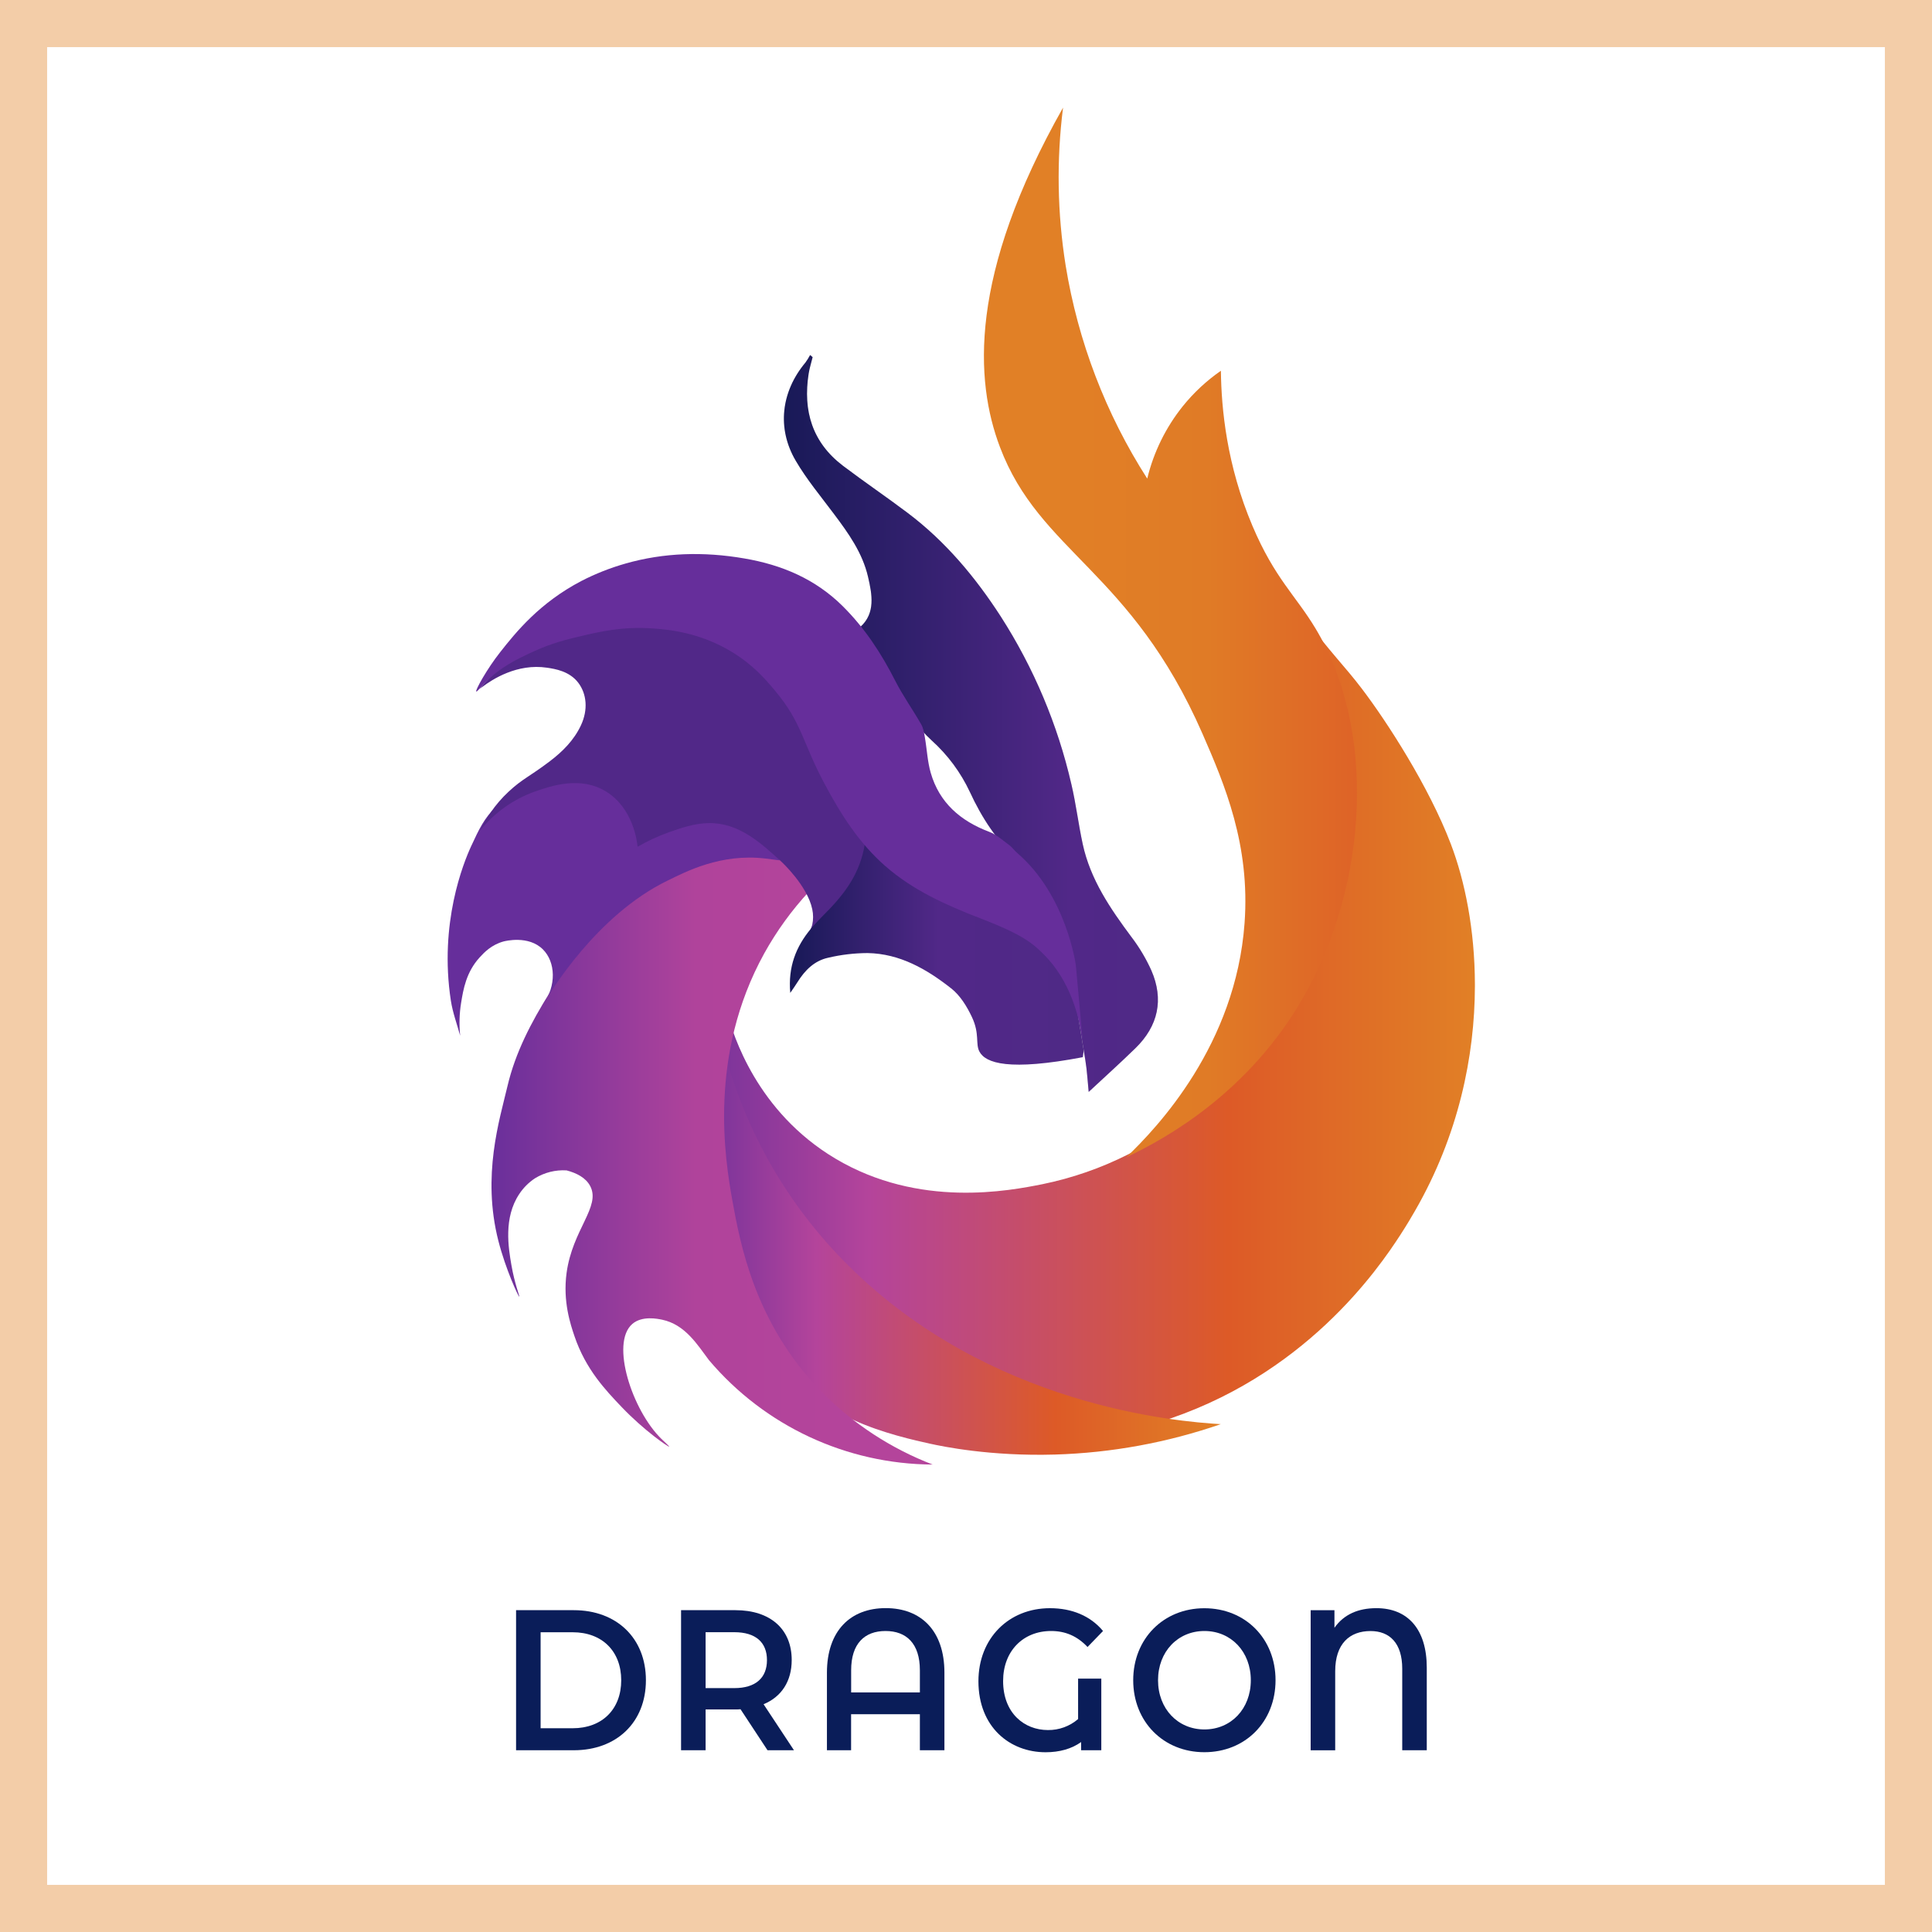 <?xml version="1.0" encoding="UTF-8"?>
<svg width="164px" height="164px" viewBox="0 0 164 164" version="1.1" xmlns="http://www.w3.org/2000/svg" xmlns:xlink="http://www.w3.org/1999/xlink">
    <rect x="0" y="0" width="164" height="164" fill="#333333" stroke="none"/>
    <title>Group 13 Copy 4</title>
    <defs>
        <linearGradient x1="-4.823%" y1="50%" x2="100%" y2="50%" id="linearGradient-1">
            <stop stop-color="#662E9B" offset="0%"></stop>
            <stop stop-color="#B4449B" offset="25.615%"></stop>
            <stop stop-color="#DD5A27" offset="69.589%"></stop>
            <stop stop-color="#E18026" offset="100%"></stop>
        </linearGradient>
        <linearGradient x1="18.635%" y1="50%" x2="111.444%" y2="50%" id="linearGradient-2">
            <stop stop-color="#E18026" offset="0%"></stop>
            <stop stop-color="#E07B26" offset="43.214%"></stop>
            <stop stop-color="#DF6B27" offset="69.478%"></stop>
            <stop stop-color="#DD5827" offset="100%"></stop>
        </linearGradient>
        <linearGradient x1="-4.823%" y1="50%" x2="100%" y2="50%" id="linearGradient-3">
            <stop stop-color="#662E9B" offset="0%"></stop>
            <stop stop-color="#B4449B" offset="25.615%"></stop>
            <stop stop-color="#DD5A27" offset="69.589%"></stop>
            <stop stop-color="#E18026" offset="100%"></stop>
        </linearGradient>
        <linearGradient x1="77.781%" y1="50%" x2="0%" y2="50%" id="linearGradient-4">
            <stop stop-color="#B4449B" offset="0%"></stop>
            <stop stop-color="#B0439B" offset="39.158%"></stop>
            <stop stop-color="#662E9B" offset="100%"></stop>
        </linearGradient>
        <linearGradient x1="100%" y1="50%" x2="0%" y2="50%" id="linearGradient-5">
            <stop stop-color="#4F2986" offset="0%"></stop>
            <stop stop-color="#512888" offset="49.161%"></stop>
            <stop stop-color="#171956" offset="100%"></stop>
        </linearGradient>
        <linearGradient x1="100%" y1="50%" x2="0%" y2="50%" id="linearGradient-6">
            <stop stop-color="#4F2986" offset="0%"></stop>
            <stop stop-color="#512888" offset="24.232%"></stop>
            <stop stop-color="#171956" offset="100%"></stop>
        </linearGradient>
        <path d="M29.554,30.121 C30.483,31.708 31.685,33.144 32.792,34.627 C34.016,36.256 35.213,37.925 35.683,39.959 C36.041,41.481 36.31,43.043 35.062,44.188 C36.173,46.227 37.275,48.207 38.321,50.215 C39.021,51.579 39.956,52.809 41.082,53.849 C42.447,55.078 43.552,56.568 44.331,58.231 C45.341,60.419 46.631,62.396 48.422,64.04 C50.572,66.016 51.901,68.491 52.461,71.332 C53.091,74.531 53.597,77.755 54.127,80.973 C54.278,81.887 54.324,82.817 54.414,83.689 C55.755,82.438 57.095,81.233 58.385,79.975 C60.318,78.092 60.807,75.839 59.736,73.38 C59.28,72.368 58.71,71.411 58.036,70.528 C56.241,68.118 54.559,65.656 53.91,62.659 C53.543,60.963 53.337,59.232 52.939,57.544 C51.777,52.506 49.755,47.705 46.964,43.352 C44.805,40.007 42.268,36.968 39.065,34.552 C37.254,33.186 35.372,31.912 33.563,30.543 C30.947,28.558 30.149,25.871 30.643,22.719 C30.718,22.247 30.866,21.785 30.98,21.319 L30.768,21.137 C30.651,21.36 30.517,21.574 30.369,21.778 C28.313,24.236 27.925,27.358 29.554,30.121 Z" id="path-7"></path>
    </defs>
    <g id="Pages" stroke="none" stroke-width="1" fill="none" fill-rule="evenodd">
        <g id="3.2-Oncology" transform="translate(-345, -2767)">
            <g id="Group-13-Copy-4" transform="translate(347, 2769)">
                <rect id="Rectangle" stroke="#F3CDA8" stroke-width="4" fill="#FFFFFF" x="0" y="0" width="160" height="160"></rect>
                <g id="Group-41" transform="translate(36, 7)">
                    <path d="M10.614,137.704 C13.114,137.704 14.733,136.091 14.733,133.63 C14.733,131.17 13.114,129.556 10.614,129.556 L7.89,129.556 L7.89,137.704 L10.614,137.704 Z M5.807,127.682 L10.708,127.682 C14.346,127.682 16.829,130.06 16.829,133.627 C16.829,137.195 14.346,139.572 10.708,139.572 L5.807,139.572 L5.807,127.682 Z" id="Fill-1" fill="#0A1D59"></path>
                    <path d="M24.332,129.551 L21.896,129.551 L21.896,134.297 L24.332,134.297 C26.16,134.297 27.105,133.414 27.105,131.919 C27.105,130.424 26.16,129.551 24.332,129.551 L24.332,129.551 Z M27.152,139.572 L24.861,136.091 C24.717,136.104 24.573,136.11 24.428,136.107 L21.896,136.107 L21.896,139.572 L19.813,139.572 L19.813,127.682 L24.43,127.682 C27.378,127.682 29.205,129.279 29.205,131.912 C29.205,133.713 28.34,135.036 26.817,135.666 L29.397,139.572 L27.152,139.572 Z" id="Fill-3" fill="#0A1D59"></path>
                    <path d="M40.085,134.663 L40.085,132.779 C40.085,130.519 38.947,129.449 37.168,129.449 C35.389,129.449 34.251,130.519 34.251,132.779 L34.251,134.663 L40.085,134.663 Z M42.168,132.982 L42.168,139.572 L40.085,139.572 L40.085,136.516 L34.246,136.516 L34.246,139.572 L32.195,139.572 L32.195,132.982 C32.201,129.415 34.2,127.507 37.187,127.507 C40.174,127.507 42.168,129.415 42.168,132.982 L42.168,132.982 Z" id="Fill-5" fill="#0A1D59"></path>
                    <path d="M53.515,133.492 L55.485,133.492 L55.485,139.572 L53.771,139.572 L53.771,138.876 C52.97,139.454 51.928,139.742 50.758,139.742 C47.713,139.742 45.055,137.602 45.055,133.713 C45.055,130.078 47.619,127.513 51.127,127.513 C53.003,127.513 54.574,128.175 55.632,129.449 L54.317,130.807 C53.436,129.873 52.425,129.449 51.224,129.449 C48.837,129.449 47.15,131.164 47.15,133.695 C47.15,136.43 48.96,137.857 50.952,137.857 C51.892,137.87 52.804,137.537 53.516,136.923 L53.515,133.492 Z" id="Fill-7" fill="#0A1D59"></path>
                    <path d="M68.177,133.627 C68.177,131.198 66.495,129.449 64.239,129.449 C61.984,129.449 60.301,131.198 60.301,133.627 C60.301,136.057 61.984,137.806 64.239,137.806 C66.495,137.806 68.177,136.062 68.177,133.627 M58.194,133.627 C58.194,130.112 60.758,127.517 64.235,127.517 C67.713,127.517 70.276,130.097 70.276,133.627 C70.276,137.158 67.713,139.738 64.235,139.738 C60.758,139.738 58.194,137.148 58.194,133.627" id="Fill-9" fill="#0A1D59"></path>
                    <path d="M83.113,132.557 L83.113,139.572 L81.03,139.572 L81.03,132.647 C81.03,130.489 79.972,129.453 78.337,129.453 C76.572,129.453 75.34,130.523 75.34,132.867 L75.34,139.576 L73.257,139.576 L73.257,127.683 L75.276,127.683 L75.276,129.176 C76.078,128.038 77.296,127.511 78.834,127.511 C81.494,127.507 83.113,129.296 83.113,132.557" id="Fill-11" fill="#0A1D59"></path>
                    <path d="M70.073,40.315 C68.672,40.654 78.558,60.778 71.015,76.044 L71.015,76.044 C69.238,79.644 64.921,85.39 57.776,88.986 L57.776,88.986 C55.467,90.153 53.014,91.006 50.48,91.523 L50.48,91.523 C47.692,92.075 40.04,93.594 32.916,89.35 L32.916,89.35 C26.223,85.365 24.226,78.811 23.753,77.054 L23.753,77.054 C22.44,81.751 21.702,86.59 21.558,91.464 L21.558,91.464 C21.391,97.177 21.347,100.034 22.417,102.376 L22.417,102.376 C25.509,109.132 34.934,111.176 40.174,112.312 L40.174,112.312 C43.332,112.991 51.068,114.574 60.21,111.779 L60.21,111.779 C72.717,107.955 79.034,98.655 80.882,95.807 L80.882,95.807 C81.433,94.957 81.841,94.262 82.113,93.786 L82.113,93.786 C85.818,87.352 87.186,80.641 87.199,74.72 L87.199,74.72 L87.199,74.553 C87.189,69.92 86.351,65.78 85.156,62.646 L85.156,62.646 C83.288,57.745 79.707,52.228 77.612,49.474 L77.612,49.474 C76.102,47.489 75.225,46.75 72.19,42.775 L72.19,42.775 C70.73,40.854 70.385,40.309 70.12,40.309 L70.12,40.309 C70.104,40.309 70.089,40.311 70.073,40.315" id="Fill-14" fill="url(#linearGradient-1)"></path>
                    <path d="M52.238,0.136 C44.195,14.364 44.757,23.329 46.879,28.944 L46.879,28.944 C50.26,37.895 58.013,39.431 64.074,53.284 L64.074,53.284 C65.968,57.619 68.13,62.723 67.646,69.363 L67.646,69.363 C66.897,79.672 60.28,86.686 57.598,89.239 L57.598,89.239 C61.033,87.627 68.061,83.692 72.67,75.599 L72.67,75.599 C78.155,65.979 78.838,52.937 73.671,44.352 L73.671,44.352 C71.99,41.552 70.203,40.092 68.317,35.644 L68.317,35.644 C66.131,30.484 65.676,25.711 65.637,22.472 L65.637,22.472 C64.419,23.317 63.329,24.333 62.399,25.487 L62.399,25.487 C60.956,27.287 59.927,29.384 59.385,31.627 L59.385,31.627 C55.864,26.135 53.507,19.978 52.459,13.538 L52.459,13.538 C51.75,9.104 51.675,4.591 52.238,0.136 Z" id="Fill-17" fill="url(#linearGradient-2)"></path>
                    <path d="M34.412,111.518 C36.837,112.646 39.733,113.283 40.94,113.548 C42.001,113.782 46.068,114.63 51.55,114.471 C56.346,114.329 61.092,113.459 65.627,111.891 C61.878,111.674 45.986,110.352 34.004,98.417 C28.641,93.106 24.892,86.384 23.191,79.03 C21.545,84.597 21.798,89.106 22.17,91.762 C22.413,93.491 24.275,106.798 34.412,111.518 Z" id="Fill-20" fill="url(#linearGradient-3)"></path>
                    <path d="M20.979,64.346 C16.387,66.304 12.572,69.295 9.808,73.486 L9.808,73.486 C9.408,74.093 9.012,74.7 8.63,75.315 L8.63,75.315 C7.093,77.779 5.745,80.347 5.074,83.211 L5.074,83.211 C4.414,86.023 2.889,90.784 4.304,96.326 L4.304,96.326 C4.918,98.733 6.012,101.095 6.082,101.07 L6.082,101.07 C6.128,101.055 5.684,99.973 5.412,98.391 L5.412,98.391 C5.156,96.912 4.733,94.374 6.075,92.361 L6.075,92.361 C6.425,91.828 6.881,91.372 7.414,91.02 L7.414,91.02 C8.217,90.527 9.153,90.292 10.094,90.35 L10.094,90.35 C10.923,90.568 11.725,90.959 12.105,91.69 L12.105,91.69 C13.011,93.436 10.595,95.363 10.094,99.061 L10.094,99.061 C9.767,101.482 10.431,103.433 10.765,104.422 L10.765,104.422 C11.721,107.239 13.394,108.992 14.784,110.452 L14.784,110.452 C16.694,112.452 18.759,113.855 18.804,113.801 L18.804,113.801 C18.827,113.774 18.363,113.354 18.136,113.132 L18.136,113.132 C15.674,110.729 13.79,105.015 15.674,103.386 L15.674,103.386 C16.502,102.668 17.826,102.945 18.205,103.024 L18.205,103.024 C20.175,103.437 21.209,105.171 22.184,106.46 L22.184,106.46 C26.913,112.047 33.85,115.284 41.17,115.32 L41.17,115.32 C37.636,113.961 34.43,111.866 31.766,109.176 L31.766,109.176 C26.052,103.345 24.83,96.547 24.165,92.893 L24.165,92.893 C23.551,89.448 22.089,80.578 26.881,71.917 L26.881,71.917 C27.932,70.022 29.209,68.262 30.683,66.673 L30.683,66.673 C30.572,65.942 30.261,65.255 29.785,64.689 L29.785,64.689 C29.785,64.689 29.113,63.91 28.251,63.611 L28.251,63.611 C28.1,63.559 27.949,63.524 27.949,63.524 L27.949,63.524 L27.866,63.506 C27.657,63.467 27.446,63.435 27.238,63.409 L27.238,63.409 C26.755,63.347 26.277,63.317 25.802,63.317 L25.802,63.317 C24.141,63.317 22.527,63.685 20.979,64.346" id="Fill-25" fill="url(#linearGradient-4)"></path>
                    <path d="M8.085,76.28 C9.256,74.679 9.159,72.659 8.085,71.59 C6.862,70.368 4.855,70.887 4.735,70.919 C3.712,71.202 3.097,71.854 2.725,72.26 C1.567,73.521 1.325,75.003 1.143,76.12 C0.992,77.045 0.965,77.986 1.063,78.917 C0.791,77.926 0.427,76.951 0.272,75.942 C-0.738,69.365 1.338,64.248 2,62.817 C2.679,61.354 3.102,60.455 4.065,59.529 C5.414,58.231 6.974,57.771 10.094,56.849 C11.82,56.339 12.65,56.251 13.531,56.354 C14.317,56.448 15.413,56.577 16.247,57.357 C17.777,58.785 17.025,61.091 18.134,61.539 C18.678,61.756 18.99,61.274 20.145,60.869 C21.976,60.229 24.521,60.272 26.32,61.589 C26.78,61.926 27.602,62.647 28.179,64.033 C27.728,63.975 27.349,63.922 26.97,63.877 C23.168,63.426 20.2,65.004 18.65,65.759 C12.639,68.683 8.686,75.256 8.085,76.28" id="Fill-28" fill="#662E9B"></path>
                    <path d="M36.78,63.599 C36.742,63.725 36.701,63.85 36.652,63.975 C36.43,64.549 36.143,65.096 35.797,65.604 C35.031,66.742 34.081,67.742 32.984,68.565 C32.474,68.756 32,69.035 31.586,69.389 C30.968,69.921 30.55,70.509 30.499,70.475 C30.449,70.441 30.794,70.068 30.949,69.499 C31.043,69.065 31.043,68.616 30.949,68.182 C30.533,66.163 28.329,64.146 28.329,64.146 C26.582,62.545 24.712,60.827 22.154,60.869 C20.94,60.888 19.79,61.289 18.805,61.639 C17.875,61.969 16.977,62.384 16.123,62.878 C16.078,62.431 15.749,59.601 13.443,58.188 C11.27,56.854 8.826,57.699 7.412,58.188 C5.566,58.843 3.942,60.005 2.723,61.539 C2.992,60.994 3.301,60.471 3.647,59.972 C4.09,59.325 4.604,58.729 5.179,58.196 C6.376,57.085 6.885,56.974 8.678,55.616 C9.764,54.791 10.724,53.829 11.312,52.573 C11.937,51.239 11.798,49.908 11.099,48.971 C10.351,47.972 9.126,47.782 8.435,47.679 C5.904,47.3 3.795,48.663 2.93,49.319 L2.725,49.478 C4.175,47.66 6.046,46.222 8.177,45.289 C9.191,44.834 10.263,44.521 11.362,44.359 C15.18,43.802 18.988,43.882 22.709,45.084 C24.712,45.73 26.039,46.894 26.541,47.284 C27.375,47.945 28.147,48.679 28.85,49.478 C31.59,52.622 30.638,54.554 32.87,57.519 C33.006,57.704 33.142,57.874 33.278,58.031 C33.768,58.609 34.338,59.115 34.97,59.533 C35.93,60.178 36.622,60.429 36.886,61.539 C37.034,62.223 36.997,62.934 36.78,63.599" id="Fill-30" fill="#512888"></path>
                    <path d="M32.41,68.167 C31.882,68.719 31.325,69.249 30.836,69.834 L30.836,69.834 C29.564,71.358 28.884,73.088 29.083,75.284 L29.083,75.284 C29.352,74.884 29.535,74.635 29.701,74.363 L29.701,74.363 C30.321,73.363 31.135,72.55 32.299,72.299 L32.299,72.299 C33.395,72.04 34.517,71.907 35.643,71.902 L35.643,71.902 C38.386,71.948 40.673,73.271 42.742,74.901 L42.742,74.901 C43.511,75.502 44.085,76.446 44.508,77.345 L44.508,77.345 C45.177,78.774 44.787,79.592 45.136,80.259 L45.136,80.259 C45.658,81.256 47.654,81.933 53.917,80.74 L53.917,80.74 C54.087,79.607 54.09,78.456 53.927,77.323 L53.927,77.323 C53.797,76.43 53.57,74.974 52.647,73.48 L52.647,73.48 C51.395,71.45 49.562,70.474 48.636,70.067 L48.636,70.067 C47.424,69.53 46.285,68.969 45.105,68.509 L45.105,68.509 C42.221,67.385 39.438,66.092 37.146,63.949 L37.146,63.949 C36.594,63.433 36.109,62.842 35.472,62.164 L35.472,62.164 C35.209,64.723 33.972,66.537 32.41,68.167" id="Fill-33" fill="url(#linearGradient-5)"></path>
                    <g id="Fill-36">
                        <use fill="#D8D8D8" xlink:href="#path-7"></use>
                        <use fill="url(#linearGradient-6)" xlink:href="#path-7"></use>
                    </g>
                    <path d="M53.917,79.458 C53.72,77.925 53.117,74.822 51,72.439 C50.616,72.01 50.201,71.61 49.759,71.243 C48.808,70.486 47.564,69.86 45.166,68.934 C42.297,67.823 39.516,66.581 37.167,64.532 C34.922,62.575 33.381,60.133 32.007,57.56 C30.066,53.924 30.106,52.4 27.79,49.631 C27.034,48.724 25.964,47.459 24.147,46.352 C21.357,44.648 18.653,44.431 17.358,44.342 C14.852,44.17 12.931,44.614 11.254,45.012 C10.185,45.263 8.834,45.581 7.18,46.352 C5.855,46.971 4.428,47.638 3.106,49.033 C2.794,49.361 2.482,49.74 2.427,49.702 C2.317,49.625 3.329,47.787 4.464,46.352 C5.807,44.649 7.805,42.171 11.353,40.316 C12.551,39.699 13.807,39.203 15.104,38.836 C18.346,37.909 21.729,37.808 25.182,38.404 C28.361,38.947 31.214,40.144 33.551,42.47 C35.421,44.332 36.81,46.463 37.992,48.786 C38.64,50.062 39.486,51.239 40.196,52.484 C40.384,52.81 40.445,53.218 40.51,53.598 C40.684,54.599 40.727,55.635 41.006,56.603 C41.736,59.137 43.523,60.686 45.974,61.611 C46.601,61.847 47.132,62.344 47.686,62.75 C47.93,62.928 48.102,63.193 48.331,63.39 C52.55,67.007 53.324,72.937 53.324,72.937 C53.335,73.073 53.478,74.629 53.49,74.761 C53.563,75.569 53.845,78.652 53.917,79.458" id="Fill-39" fill="#662E9B"></path>
                </g>
            </g>
        </g>
    </g>
</svg>
